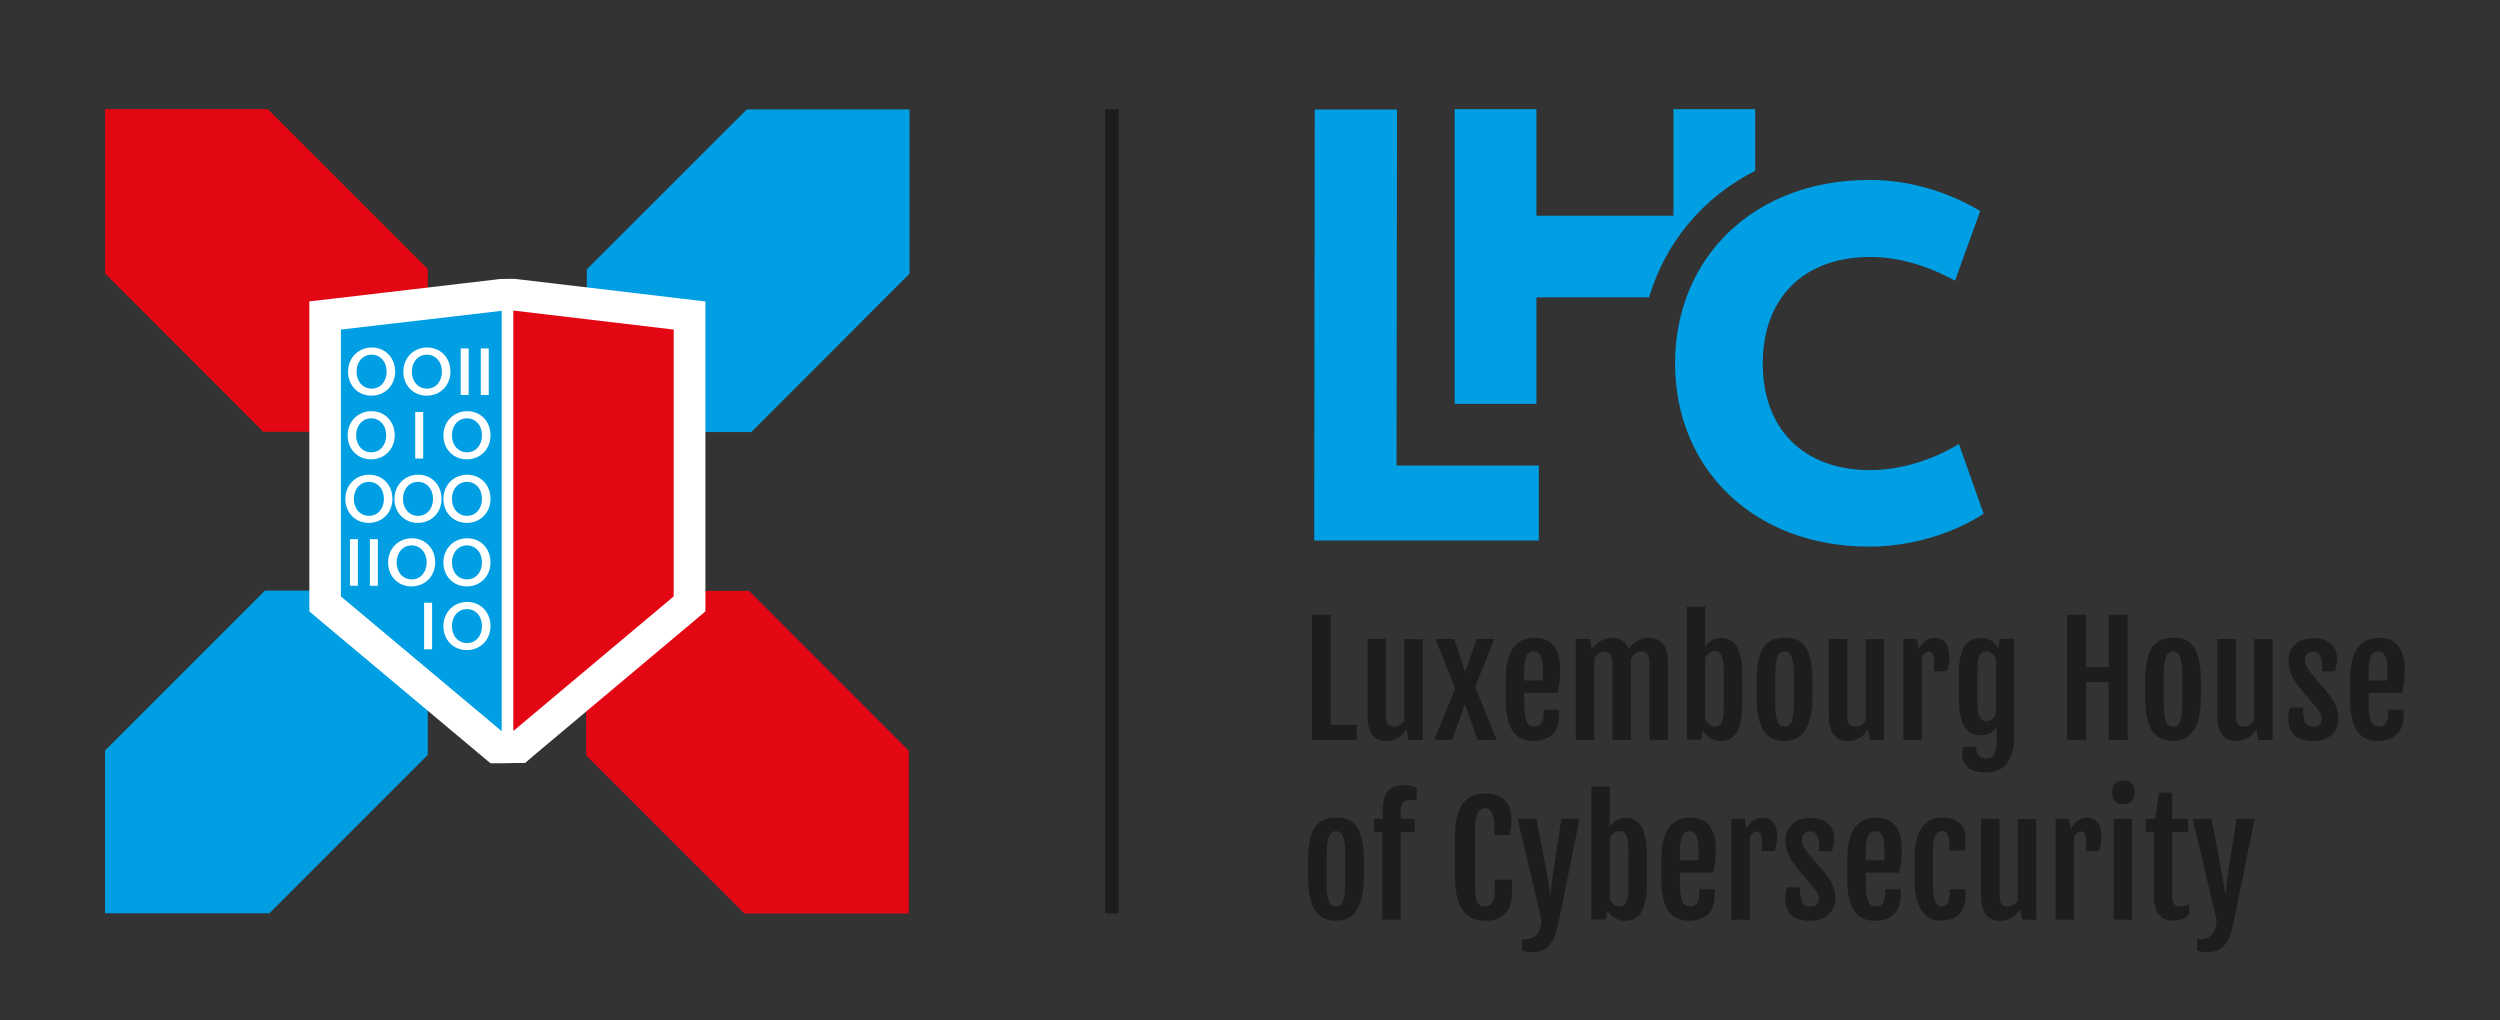 <?xml version="1.0" encoding="UTF-8"?>
<svg id="Layer_1" data-name="Layer 1" xmlns="http://www.w3.org/2000/svg" viewBox="0 0 185.32 75.64">
  <rect x="0" y="0" width="185.32" height="75.64" fill="#333333" stroke="none"/>
  <g>
    <path d="m97.24,45.57h1.41v8.16h1.92v1.11h-3.32v-9.27Z" fill="#1d1d1b"/>
    <path d="m101.37,47.37h1.37v5.62c0,.33.05.56.15.69.1.13.25.19.45.19.14,0,.27-.04.4-.11.13-.08.25-.18.35-.33v-6.05h1.37v7.47h-1.05l-.14-.8h0c-.11.17-.22.31-.34.43-.12.11-.25.21-.38.27-.13.07-.27.12-.4.14-.14.03-.27.04-.41.04-.44,0-.77-.15-1.01-.46-.24-.3-.36-.76-.36-1.38v-5.72Z" fill="#1d1d1b"/>
    <path d="m107.88,51.05l-1.48-3.68h1.4l.8,2.45h.01l.85-2.45h1.31l-1.42,3.55,1.59,3.92h-1.41l-.92-2.58h-.04l-.93,2.58h-1.32l1.55-3.79Z" fill="#1d1d1b"/>
    <path d="m113.6,54.92c-.32,0-.61-.06-.85-.18-.25-.12-.46-.31-.63-.56s-.3-.58-.38-.97c-.09-.4-.13-.87-.13-1.43v-1.41c0-.47.04-.88.11-1.22.07-.34.16-.62.28-.85.11-.23.25-.41.4-.54.15-.13.3-.24.46-.31s.32-.12.47-.14c.16-.02.3-.03.44-.03.25,0,.48.04.71.11.23.07.43.2.6.38.17.18.31.42.42.72.1.3.15.67.15,1.12,0,.15,0,.31-.01.46,0,.16-.02.31-.04.46s-.03.3-.06.44c-.02.14-.05.27-.07.39h-2.48v.76c0,.33.01.6.04.82.03.22.07.4.13.54.06.14.14.23.24.29.1.06.23.09.39.09.08,0,.16-.02.24-.05.08-.03.15-.09.21-.17.06-.08.11-.18.14-.32.04-.13.05-.29.05-.49v-.23h1.15v.29c0,.71-.17,1.23-.51,1.55-.34.32-.83.49-1.47.49Zm.76-4.48s0-.09.01-.16c0-.07,0-.14,0-.21s0-.14,0-.21v-.18c0-.49-.06-.85-.17-1.06-.12-.22-.29-.33-.52-.33-.12,0-.22.03-.31.08-.09.06-.17.15-.22.28s-.1.31-.13.52c-.03.22-.04.49-.04.81v.46h1.38Z" fill="#1d1d1b"/>
    <path d="m116.8,47.37h1.06l.12.8h0c.11-.16.22-.31.35-.42.12-.11.25-.21.38-.27.13-.07.27-.12.41-.15s.28-.04.42-.04c.29,0,.54.07.74.21.2.14.36.35.46.63.11-.16.22-.3.34-.41.12-.11.25-.2.38-.26s.26-.11.4-.14.27-.04.41-.04c.43,0,.77.15,1.01.46.24.31.36.76.36,1.38v5.72h-1.37v-5.67c0-.16-.01-.3-.04-.41s-.06-.2-.11-.27c-.05-.07-.12-.12-.2-.15-.08-.03-.18-.05-.29-.05-.13,0-.25.05-.38.14-.13.09-.24.22-.35.38,0,.03,0,.06,0,.1v5.93h-1.37v-5.67c0-.16-.01-.3-.04-.41s-.06-.2-.11-.27c-.05-.07-.12-.12-.2-.15-.08-.03-.17-.05-.29-.05-.12,0-.25.05-.37.14-.13.09-.24.22-.34.37v6.04h-1.37v-7.47Z" fill="#1d1d1b"/>
    <path d="m125.04,44.97h1.37v1.99l-.04.99h0c.06-.08.13-.17.21-.24.08-.08.17-.15.28-.21.1-.06.22-.11.34-.15.12-.04.26-.05.41-.05.08,0,.17,0,.27.02.11.01.22.05.33.11.11.06.23.14.34.26s.22.27.3.47c.09.2.16.45.22.74.06.3.08.66.08,1.08v2.26c0,.42-.03.78-.08,1.08-.06.3-.13.55-.22.75-.09.2-.19.36-.31.47s-.23.2-.35.26-.24.09-.35.11c-.11.02-.21.02-.29.02-.17,0-.33-.02-.47-.07-.14-.04-.26-.1-.37-.18s-.2-.16-.28-.25c-.08-.09-.15-.19-.21-.29l-.11.69h-1.07v-9.87Zm1.37,8.35c.03.07.06.14.11.2.04.06.09.12.14.17.05.05.12.09.19.12.07.03.15.05.24.05.1,0,.19-.02.28-.06s.16-.11.22-.21.11-.24.14-.42c.04-.18.05-.41.05-.68v-2.86c0-.28-.02-.5-.05-.68-.03-.18-.08-.31-.14-.42s-.13-.17-.21-.21c-.08-.04-.17-.05-.28-.05-.17,0-.31.05-.42.15s-.2.22-.27.36v4.54Z" fill="#1d1d1b"/>
    <path d="m132.29,54.92c-.16,0-.32-.01-.49-.04-.17-.03-.32-.08-.48-.16-.15-.08-.3-.19-.43-.34-.14-.15-.25-.34-.35-.59-.1-.24-.18-.54-.24-.89s-.09-.78-.09-1.27v-1.17c0-.48.03-.9.09-1.25s.14-.64.24-.87c.1-.23.22-.42.36-.56.14-.14.28-.25.44-.32.15-.07.31-.12.48-.15.16-.02.32-.04.48-.04s.3.01.46.03.31.07.47.14c.15.07.3.17.43.31.14.14.25.33.36.56.1.24.18.53.24.88s.09.77.09,1.26v1.17c0,.48-.03.9-.09,1.25s-.14.65-.25.89c-.1.24-.23.44-.36.59s-.28.27-.43.35c-.15.08-.31.14-.46.17-.16.03-.31.04-.45.04Zm.01-1.06c.12,0,.23-.03.31-.09s.15-.17.21-.31c.05-.14.09-.33.11-.57.02-.24.04-.53.04-.88v-1.84c0-.35-.01-.65-.04-.88-.02-.24-.06-.43-.11-.58-.05-.15-.12-.25-.21-.32-.08-.06-.19-.1-.31-.1-.13,0-.24.03-.33.1-.09.07-.16.17-.22.32s-.1.34-.12.58c-.03.24-.04.53-.04.88v1.84c0,.35.01.64.04.88.03.24.07.43.12.57.06.15.13.25.22.31s.2.09.33.09Z" fill="#1d1d1b"/>
    <path d="m135.57,47.37h1.37v5.62c0,.33.05.56.15.69.1.13.25.19.45.19.14,0,.27-.04.4-.11.13-.08.25-.18.35-.33v-6.05h1.37v7.47h-1.05l-.14-.8h0c-.11.17-.22.31-.34.43-.12.11-.25.21-.38.27-.13.07-.27.12-.4.14-.14.03-.27.04-.41.04-.44,0-.77-.15-1.01-.46-.24-.3-.36-.76-.36-1.38v-5.72Z" fill="#1d1d1b"/>
    <path d="m141.1,47.37h1l.12.76c.15-.28.33-.49.52-.63.2-.14.4-.21.61-.21.39,0,.68.12.87.36s.28.61.28,1.09c0,.06,0,.13-.01.22s-.02.17-.04.27c-.02.09-.04.18-.06.28-.02.09-.05.18-.07.25h-.96v-.69c0-.15,0-.28-.03-.37-.02-.1-.05-.18-.08-.24s-.07-.1-.11-.12c-.04-.02-.09-.04-.14-.04-.11,0-.21.04-.3.11-.09.07-.17.17-.23.29v6.15h-1.37v-7.47Z" fill="#1d1d1b"/>
    <path d="m146.49,55.35c0,.32.06.55.18.68s.3.2.55.2c.1,0,.2-.02.29-.05.09-.03.18-.09.25-.17.07-.08.13-.19.17-.34.04-.14.07-.33.07-.56v-1.18c-.12.16-.28.3-.47.41-.19.11-.43.17-.72.17-.08,0-.18,0-.29-.02-.11-.02-.23-.05-.35-.11s-.24-.15-.35-.26c-.12-.12-.22-.28-.31-.47-.09-.2-.16-.45-.22-.75-.06-.3-.08-.66-.08-1.08v-1.96c0-.4.03-.75.08-1.03.06-.28.13-.52.22-.71.09-.19.19-.34.31-.45.12-.11.24-.19.36-.25.12-.06.24-.09.35-.11.12-.01.22-.02.31-.02.18,0,.34.02.48.07.14.05.26.11.36.19.1.08.19.17.26.26s.13.2.18.29l.12-.74h1.07v7.17c0,.42-.04.79-.12,1.13-.08.33-.2.62-.37.86-.17.24-.39.42-.65.55-.26.13-.58.19-.94.19-.25,0-.48-.02-.69-.07-.22-.04-.41-.12-.57-.23-.16-.11-.29-.26-.39-.45-.09-.19-.14-.43-.14-.72,0-.05,0-.11.02-.19s.03-.16.05-.24h.97Zm.78-1.89c.09,0,.17-.02.24-.05.07-.03.13-.07.19-.12.06-.05.11-.11.15-.17.04-.07.08-.13.11-.2v-4.08c-.07-.15-.16-.28-.27-.39s-.25-.16-.42-.16c-.1,0-.19.02-.28.05-.08.04-.16.1-.22.2s-.11.24-.14.41c-.03.18-.05.4-.05.68v2.46c0,.28.02.51.05.68.03.18.08.32.14.42.06.1.13.17.22.21s.18.06.28.06Z" fill="#1d1d1b"/>
    <path d="m153.23,45.57h1.41v3.88h1.67v-3.88h1.41v9.27h-1.41v-4.28h-1.67v4.28h-1.41v-9.27Z" fill="#1d1d1b"/>
    <path d="m161.09,54.92c-.16,0-.32-.01-.49-.04-.17-.03-.32-.08-.48-.16-.15-.08-.3-.19-.43-.34-.14-.15-.25-.34-.35-.59-.1-.24-.18-.54-.24-.89s-.09-.78-.09-1.27v-1.17c0-.48.03-.9.09-1.25s.14-.64.24-.87c.1-.23.22-.42.36-.56.14-.14.28-.25.44-.32.15-.07.31-.12.48-.15.16-.02.32-.04.48-.04s.3.01.46.03.31.07.47.14c.15.07.3.17.43.31.14.14.25.33.36.56.1.24.18.53.24.88s.09.77.09,1.26v1.17c0,.48-.03.9-.09,1.25s-.14.65-.25.89c-.1.24-.23.44-.36.59s-.28.27-.43.35c-.15.08-.31.14-.46.17-.16.03-.31.04-.45.04Zm.01-1.06c.12,0,.23-.03.31-.09s.15-.17.21-.31c.05-.14.09-.33.11-.57.02-.24.04-.53.04-.88v-1.84c0-.35-.01-.65-.04-.88-.02-.24-.06-.43-.11-.58-.05-.15-.12-.25-.21-.32-.08-.06-.19-.1-.31-.1-.13,0-.24.03-.33.1-.09.07-.16.17-.22.32s-.1.34-.12.58c-.03.24-.04.53-.04.88v1.84c0,.35.01.64.04.88.03.24.07.43.12.57.06.15.13.25.22.31s.2.09.33.09Z" fill="#1d1d1b"/>
    <path d="m164.37,47.37h1.37v5.62c0,.33.05.56.15.69.1.13.25.19.45.19.14,0,.27-.04.4-.11.13-.08.25-.18.35-.33v-6.05h1.37v7.47h-1.05l-.14-.8h0c-.11.17-.22.31-.34.43-.12.11-.25.21-.38.27-.13.07-.27.12-.4.14-.14.03-.27.04-.41.04-.44,0-.77-.15-1.01-.46-.24-.3-.36-.76-.36-1.38v-5.72Z" fill="#1d1d1b"/>
    <path d="m169.61,53.28c0-.16.02-.32.05-.47.03-.15.06-.27.09-.36h.97c0,.27.01.5.04.68.03.18.07.33.13.44s.14.19.25.23c.1.05.23.07.38.07.21,0,.36-.06.45-.17.09-.12.14-.25.14-.4,0-.08-.01-.16-.03-.23-.02-.07-.05-.15-.09-.22s-.09-.15-.15-.23c-.06-.08-.12-.16-.2-.25l-1-1.18c-.13-.16-.26-.33-.38-.5-.12-.17-.23-.34-.32-.52-.09-.18-.17-.37-.22-.56s-.08-.4-.08-.62c0-.29.05-.54.15-.75.1-.21.23-.39.4-.53.17-.14.36-.25.58-.31.22-.07.45-.1.7-.1.27,0,.51.03.73.1.22.06.4.16.56.29.16.13.27.29.36.49s.12.42.12.67c0,.17-.02.34-.05.5-.03.16-.06.3-.09.42h-.95c0-.25-.01-.46-.03-.65-.02-.18-.05-.34-.1-.46s-.12-.21-.2-.27-.2-.09-.33-.09c-.12,0-.22.02-.3.06-.08.04-.14.09-.19.15s-.08.13-.1.21c-.02.08-.03.15-.03.23,0,.17.04.33.12.48.08.15.19.31.33.48l1.1,1.29c.08.1.17.22.28.36.1.14.2.29.3.46.09.17.17.35.24.55.07.2.1.41.1.62,0,.26-.04.5-.12.72-.08.21-.21.4-.37.55-.16.15-.36.27-.6.35-.24.08-.51.12-.81.12-.25,0-.48-.03-.71-.08-.22-.06-.41-.15-.58-.28-.16-.13-.29-.3-.38-.51-.09-.21-.14-.47-.14-.78Z" fill="#1d1d1b"/>
    <path d="m176.2,54.92c-.32,0-.61-.06-.85-.18-.25-.12-.46-.31-.63-.56s-.3-.58-.38-.97c-.09-.4-.13-.87-.13-1.43v-1.41c0-.47.04-.88.11-1.22.07-.34.16-.62.28-.85.11-.23.25-.41.4-.54.15-.13.3-.24.46-.31s.32-.12.47-.14c.16-.02.3-.03.44-.03.25,0,.48.04.71.11.23.07.43.2.6.38.17.18.31.42.42.72.1.3.15.67.15,1.12,0,.15,0,.31-.01.46,0,.16-.02.31-.04.46s-.03.3-.06.44c-.02.14-.05.27-.07.39h-2.48v.76c0,.33.01.6.04.82.03.22.07.4.13.54.06.14.14.23.24.29.1.06.23.09.39.09.08,0,.16-.02.24-.05.08-.03.15-.09.21-.17.06-.08.11-.18.14-.32.04-.13.05-.29.05-.49v-.23h1.15v.29c0,.71-.17,1.23-.51,1.55-.34.32-.83.49-1.47.49Zm.76-4.48s0-.09.01-.16c0-.07,0-.14,0-.21s0-.14,0-.21v-.18c0-.49-.06-.85-.17-1.06-.12-.22-.29-.33-.52-.33-.12,0-.22.03-.31.08-.09.06-.17.15-.22.28s-.1.31-.13.52c-.03.22-.04.49-.04.81v.46h1.38Z" fill="#1d1d1b"/>
    <path d="m99.04,68.25c-.16,0-.32-.01-.49-.04-.17-.03-.32-.08-.48-.16-.15-.08-.3-.19-.43-.34-.14-.15-.25-.34-.35-.59-.1-.24-.18-.54-.24-.89s-.09-.78-.09-1.27v-1.17c0-.48.03-.9.09-1.25s.14-.64.24-.87c.1-.23.22-.42.36-.56.14-.14.28-.25.44-.32.15-.07.31-.12.48-.15.16-.02.32-.04.48-.04s.3.01.46.03.31.07.47.14c.15.07.3.17.43.31.14.14.25.33.36.56.1.24.18.53.24.88s.09.77.09,1.26v1.17c0,.48-.03.9-.09,1.25s-.14.65-.25.89c-.1.24-.23.44-.36.59s-.28.27-.43.35c-.15.08-.31.14-.46.17-.16.03-.31.04-.45.04Zm.01-1.06c.12,0,.23-.03.31-.09s.15-.17.21-.31c.05-.14.09-.33.11-.57.02-.24.04-.53.04-.88v-1.84c0-.35-.01-.65-.04-.88-.02-.24-.06-.43-.11-.58-.05-.15-.12-.25-.21-.32-.08-.06-.19-.1-.31-.1-.13,0-.24.03-.33.1-.09.07-.16.17-.22.32s-.1.34-.12.58c-.03.24-.04.53-.04.88v1.84c0,.35.01.64.04.88.03.24.07.43.12.57.06.15.13.25.22.31s.2.09.33.09Z" fill="#1d1d1b"/>
    <path d="m102.49,61.68h-.65v-.98h.65v-.54c0-.4.04-.73.12-.99s.2-.45.34-.6c.15-.14.32-.24.51-.29.2-.05.41-.08.64-.08.07,0,.14,0,.22.01.08,0,.16.02.24.04.08.02.16.04.24.06.08.02.15.05.21.08v.97c-.15-.04-.32-.06-.51-.06-.09,0-.18.01-.26.04-.08.03-.15.08-.21.14-.06.07-.11.16-.15.27s-.05.25-.05.41v.54h1.04v.98h-1.04v6.49h-1.35v-6.49Z" fill="#1d1d1b"/>
    <path d="m110.11,68.25c-.14,0-.3-.01-.47-.04s-.34-.07-.5-.15c-.17-.08-.33-.18-.48-.32-.15-.14-.29-.32-.41-.55s-.21-.51-.28-.84c-.07-.33-.11-.73-.11-1.2v-3.28c0-.47.04-.87.11-1.2.07-.33.17-.61.29-.83.12-.23.26-.41.41-.54.16-.13.32-.24.48-.31.17-.07.33-.12.5-.14.17-.02.32-.03.46-.03.37,0,.68.05.92.16.25.1.45.24.6.42s.26.39.32.63c.06.24.09.49.09.76,0,.2,0,.38-.03.55-.02.17-.05.35-.09.56h-1.14v-.47c0-.51-.06-.89-.17-1.14s-.28-.38-.49-.38c-.13,0-.24.03-.34.08s-.18.14-.24.26c-.07.12-.12.28-.15.48-.03.2-.05.45-.05.74v4.23c0,.29.01.53.04.72.03.19.07.34.13.46.06.12.14.2.24.25s.22.07.36.07c.09,0,.18-.02.26-.06.08-.04.16-.11.22-.2.06-.09.11-.2.15-.34.04-.14.06-.3.06-.48v-.91h1.29v.86c0,.75-.17,1.29-.51,1.65s-.83.53-1.46.54Z" fill="#1d1d1b"/>
    <path d="m113.39,69.59c.17-.04.32-.12.45-.24s.22-.27.3-.46c.07-.19.12-.42.13-.68l-1.77-7.51h1.39l.79,4.13.23,1.43h.04l.16-1.43.63-4.13h1.35l-1.57,7.75c-.07.36-.16.67-.26.94s-.24.49-.4.67c-.16.18-.34.31-.56.4-.22.09-.47.13-.76.13-.24,0-.48-.04-.72-.14v-.84c.21.03.4.02.58-.02Z" fill="#1d1d1b"/>
    <path d="m117.97,58.3h1.37v1.99l-.04.99h0c.06-.08.13-.17.21-.24.08-.08.17-.15.28-.21.1-.06.22-.11.34-.15.12-.04.26-.05.41-.05.08,0,.17,0,.27.02.11.01.22.05.33.11.11.06.23.14.34.26s.22.27.3.47c.09.2.16.45.22.74.06.3.08.66.08,1.08v2.26c0,.42-.03.78-.08,1.08-.06.3-.13.55-.22.75-.09.2-.19.36-.31.47s-.23.2-.35.26-.24.09-.35.11c-.11.02-.21.02-.29.02-.17,0-.33-.02-.47-.07-.14-.04-.26-.1-.37-.18s-.2-.16-.28-.25c-.08-.09-.15-.19-.21-.29l-.11.69h-1.07v-9.87Zm1.37,8.35c.03.07.06.14.11.2.04.06.09.12.14.17.05.05.12.09.19.12.07.03.15.05.24.05.1,0,.19-.02.28-.06s.16-.11.22-.21.11-.24.14-.42c.04-.18.05-.41.05-.68v-2.86c0-.28-.02-.5-.05-.68-.03-.18-.08-.31-.14-.42s-.13-.17-.21-.21c-.08-.04-.17-.05-.28-.05-.17,0-.31.05-.42.15s-.2.22-.27.36v4.54Z" fill="#1d1d1b"/>
    <path d="m125.14,68.25c-.32,0-.61-.06-.85-.18-.25-.12-.46-.31-.63-.56s-.3-.58-.38-.97c-.09-.4-.13-.87-.13-1.43v-1.41c0-.47.04-.88.11-1.22.07-.34.16-.62.28-.85.11-.23.25-.41.4-.54.15-.13.3-.24.46-.31s.32-.12.47-.14c.16-.02.3-.03.44-.03.25,0,.48.04.71.11.23.07.43.2.6.38.17.18.31.42.42.72.1.3.15.67.15,1.12,0,.15,0,.31-.01.46,0,.16-.02.31-.04.46s-.03.3-.06.44c-.02.14-.05.27-.07.39h-2.48v.76c0,.33.01.6.04.82.03.22.07.4.13.54.06.14.14.23.24.29.1.06.23.09.39.09.08,0,.16-.02.24-.05.08-.03.15-.09.21-.17.06-.08.11-.18.14-.32.04-.13.05-.29.05-.49v-.23h1.15v.29c0,.71-.17,1.23-.51,1.55-.34.32-.83.49-1.47.49Zm.76-4.48s0-.09.01-.16c0-.07,0-.14,0-.21s0-.14,0-.21v-.18c0-.49-.06-.85-.17-1.06-.12-.22-.29-.33-.52-.33-.12,0-.22.03-.31.08-.09.06-.17.15-.22.28s-.1.31-.13.52c-.03.22-.04.49-.04.81v.46h1.38Z" fill="#1d1d1b"/>
    <path d="m128.34,60.7h1l.12.76c.15-.28.33-.49.52-.63.2-.14.4-.21.61-.21.39,0,.68.12.87.36s.28.61.28,1.09c0,.06,0,.13-.01.22s-.02.17-.04.27c-.02.09-.04.18-.06.28-.02.09-.05.18-.07.25h-.96v-.69c0-.15,0-.28-.03-.37-.02-.1-.05-.18-.08-.24s-.07-.1-.11-.12c-.04-.02-.09-.04-.14-.04-.11,0-.21.04-.3.11-.09.07-.17.17-.23.29v6.15h-1.37v-7.47Z" fill="#1d1d1b"/>
    <path d="m132.32,66.61c0-.16.02-.32.05-.47.03-.15.06-.27.09-.36h.97c0,.27.01.5.04.68.03.18.07.33.13.44s.14.19.25.23c.1.05.23.07.38.07.21,0,.36-.06.45-.17.09-.12.14-.25.14-.4,0-.08-.01-.16-.03-.23-.02-.07-.05-.15-.09-.22s-.09-.15-.15-.23c-.06-.08-.12-.16-.2-.25l-1-1.18c-.13-.16-.26-.33-.38-.5-.12-.17-.23-.34-.32-.52-.09-.18-.17-.37-.22-.56s-.08-.4-.08-.62c0-.29.05-.54.15-.75.1-.21.23-.39.4-.53.17-.14.36-.25.58-.31.22-.07.45-.1.7-.1.27,0,.51.03.73.1.22.06.4.16.56.29.16.13.27.29.36.49s.12.42.12.67c0,.17-.02.34-.05.5-.03.16-.06.3-.09.42h-.95c0-.25-.01-.46-.03-.65-.02-.18-.05-.34-.1-.46s-.12-.21-.2-.27-.2-.09-.33-.09c-.12,0-.22.02-.3.06-.08.04-.14.09-.19.15s-.08.13-.1.21c-.02.08-.03.15-.03.23,0,.17.04.33.12.48.08.15.19.31.33.48l1.1,1.29c.08.1.17.22.28.36.1.14.2.29.3.46.09.17.17.35.24.55.07.2.1.41.1.62,0,.26-.04.5-.12.72-.08.21-.21.4-.37.55-.16.15-.36.27-.6.35-.24.08-.51.12-.81.12-.25,0-.48-.03-.71-.08-.22-.06-.41-.15-.58-.28-.16-.13-.29-.3-.38-.51-.09-.21-.14-.47-.14-.78Z" fill="#1d1d1b"/>
    <path d="m138.92,68.25c-.32,0-.61-.06-.85-.18-.25-.12-.46-.31-.63-.56s-.3-.58-.38-.97c-.09-.4-.13-.87-.13-1.43v-1.41c0-.47.04-.88.11-1.22.07-.34.16-.62.28-.85.11-.23.25-.41.4-.54.15-.13.3-.24.46-.31s.32-.12.47-.14c.16-.02.3-.03.44-.03.25,0,.48.04.71.11.23.07.43.2.6.38.17.18.31.42.42.72.1.3.15.67.15,1.12,0,.15,0,.31-.01.46,0,.16-.02.31-.04.46s-.03.3-.06.44c-.02.14-.05.27-.07.39h-2.48v.76c0,.33.01.6.04.82.03.22.07.4.13.54.06.14.14.23.24.29.1.06.23.09.39.09.08,0,.16-.02.24-.05.08-.03.15-.09.21-.17.06-.08.11-.18.14-.32.04-.13.05-.29.05-.49v-.23h1.15v.29c0,.71-.17,1.23-.51,1.55-.34.32-.83.49-1.47.49Zm.76-4.48s0-.09.01-.16c0-.07,0-.14,0-.21s0-.14,0-.21v-.18c0-.49-.06-.85-.17-1.06-.12-.22-.29-.33-.52-.33-.12,0-.22.03-.31.08-.09.06-.17.15-.22.28s-.1.31-.13.52c-.03.22-.04.49-.04.81v.46h1.38Z" fill="#1d1d1b"/>
    <path d="m143.86,68.25c-.63,0-1.11-.26-1.44-.78-.33-.52-.5-1.31-.5-2.37v-1.41c0-.47.03-.88.1-1.22.07-.34.16-.62.27-.85.11-.23.24-.41.39-.54s.3-.24.45-.31.31-.12.46-.14c.15-.02.29-.03.42-.03.25,0,.48.03.69.1.21.07.39.17.54.3.15.14.27.31.35.51s.12.45.12.73c0,.17,0,.32-.02.45-.02.12-.04.25-.07.36h-1.1v-.25c0-.38-.04-.67-.13-.88-.09-.21-.23-.32-.44-.32-.11,0-.21.03-.29.08-.08.05-.15.14-.21.27-.06.13-.1.3-.12.51-.03.21-.04.48-.04.8v2.12c0,.33.01.6.03.83.02.23.06.41.11.56.05.14.13.25.22.31.09.07.2.1.34.1.07,0,.14-.02.2-.05.06-.03.12-.09.17-.17.05-.08.09-.18.12-.32.03-.13.05-.29.05-.49v-.23h1.18v.29c0,.71-.16,1.23-.47,1.55-.31.32-.78.49-1.4.49Z" fill="#1d1d1b"/>
    <path d="m146.85,60.7h1.37v5.62c0,.33.05.56.15.69.1.13.25.19.45.19.14,0,.27-.04.4-.11.13-.08.25-.18.35-.33v-6.05h1.37v7.47h-1.05l-.14-.8h0c-.11.17-.22.31-.34.43-.12.11-.25.21-.38.27-.13.07-.27.12-.4.14-.14.03-.27.04-.41.04-.44,0-.77-.15-1.01-.46-.24-.3-.36-.76-.36-1.38v-5.72Z" fill="#1d1d1b"/>
    <path d="m152.38,60.7h1l.12.76c.15-.28.33-.49.52-.63.2-.14.4-.21.61-.21.39,0,.68.12.87.36s.28.61.28,1.09c0,.06,0,.13-.01.22s-.02.17-.04.27c-.02.09-.04.18-.06.28-.02.09-.05.18-.07.25h-.96v-.69c0-.15,0-.28-.03-.37-.02-.1-.05-.18-.08-.24s-.07-.1-.11-.12c-.04-.02-.09-.04-.14-.04-.11,0-.21.04-.3.11-.09.07-.17.17-.23.29v6.15h-1.37v-7.47Z" fill="#1d1d1b"/>
    <path d="m157.39,59.63c-.25,0-.45-.08-.6-.23-.15-.15-.22-.38-.22-.67,0-.16.02-.3.06-.41s.09-.2.16-.27c.07-.07.16-.12.26-.15.1-.03.22-.05.35-.05.27,0,.48.07.62.21.14.14.21.36.21.66,0,.28-.07.5-.21.66-.14.16-.35.24-.62.24Zm-.71,1.07h1.37v7.47h-1.37v-7.47Z" fill="#1d1d1b"/>
    <path d="m159.64,61.68h-.58v-.98h.7l.28-1.94h.98v1.94h1.19v.98h-1.19v4.75c0,.16.01.29.05.39.03.1.07.18.13.23.05.06.12.09.19.11.07.02.15.03.23.03.13,0,.25-.02.36-.05.1-.03.2-.08.3-.14v.76c-.08.1-.17.18-.26.24s-.19.11-.29.15-.2.06-.3.08c-.1.01-.2.02-.3.02-.19,0-.38-.03-.55-.08-.18-.05-.33-.15-.47-.29-.14-.14-.25-.34-.33-.59-.08-.25-.12-.58-.12-.99v-4.63Z" fill="#1d1d1b"/>
    <path d="m163.43,69.59c.17-.04.32-.12.45-.24s.22-.27.3-.46c.07-.19.12-.42.13-.68l-1.77-7.51h1.39l.79,4.13.23,1.43h.04l.16-1.43.63-4.13h1.35l-1.57,7.75c-.07.36-.16.67-.26.94s-.24.49-.4.67c-.16.18-.34.31-.56.4-.22.09-.47.13-.76.13-.24,0-.48-.04-.72-.14v-.84c.21.03.4.02.58-.02Z" fill="#1d1d1b"/>
  </g>
  <path d="m97.42,40.08l.04-31.96h6.1l-.04,26.39h10.55v5.56h-16.66Z" fill="#009fe3"/>
  <path d="m124.17,26.95c0,7.79,5.82,13.57,14.4,13.57,3.02,0,6.17-.93,8.47-2.44l-1.83-5.17c-1.97,1.22-4.42,1.94-6.57,1.94-4.92,0-7.97-3.02-7.97-7.9s3.05-7.9,7.97-7.9c2.15,0,4.34.68,6.28,1.76l1.87-5.17c-2.37-1.4-5.17-2.3-8.22-2.3-8.58,0-14.4,5.78-14.4,13.61Z" fill="#009fe3"/>
  <path d="m130.11,12.66v-4.57h-6.06v7.9h-10.16v-7.9h-6.06v21.85h6.06v-7.9h8.35c1.24-4.14,4.04-7.44,7.87-9.38Z" fill="#009fe3"/>
  <g>
    <g>
      <polygon points="67.42 20.29 67.42 8.11 55.36 8.11 43.5 19.96 43.5 32.03 55.69 32.03 67.42 20.29" fill="#009fe3"/>
      <polygon points="31.71 55.96 31.71 43.78 19.64 43.78 7.79 55.63 7.79 67.7 19.97 67.7 31.71 55.96" fill="#009fe3"/>
      <polygon points="55.19 67.72 67.37 67.72 67.37 55.66 55.52 43.8 43.45 43.8 43.45 55.99 55.19 67.72" fill="#e30613"/>
      <polygon points="19.52 32.01 31.71 32.01 31.71 19.94 19.85 8.09 7.79 8.09 7.79 20.27 19.52 32.01" fill="#e30613"/>
    </g>
    <g>
      <polygon points="24.1 44.77 24.1 23.39 37.12 21.86 38.11 21.85 51.11 23.39 51.11 44.77 38.48 55.37 36.77 55.39 24.1 44.77" fill="#fff"/>
      <path d="m38.05,23.03l11.89,1.41v19.78l-11.89,9.98h-.85s-11.92-9.98-11.92-9.98v-19.78l11.92-1.4h.85m.12-2.37h-.15s-.85.01-.85.01h-.12s-.12.02-.12.02l-11.92,1.4-2.08.24v22.98l.84.71,11.92,9.99.67.56h.87s.85-.02.85-.02h.84s.64-.55.64-.55l11.89-9.98.84-.71v-22.97l-2.08-.25-11.89-1.41-.15-.02h0Z" fill="#fff"/>
    </g>
    <g>
      <polygon points="37.19 23.04 25.27 24.43 25.27 44.21 37.19 54.2 37.19 23.04" fill="#009fe3"/>
      <polygon points="38.05 23.02 49.94 24.43 49.94 44.21 38.05 54.19 38.05 23.02" fill="#e30613"/>
    </g>
    <g>
      <path d="m27.53,29.33c-1,0-1.73-.76-1.73-1.78s.76-1.79,1.76-1.79,1.73.76,1.73,1.79-.76,1.78-1.76,1.78Zm.02-3.04c-.66,0-1.12.54-1.12,1.26s.46,1.26,1.12,1.26,1.11-.54,1.11-1.26-.46-1.26-1.11-1.26Z" fill="#fff"/>
      <path d="m31.63,29.33c-1,0-1.73-.76-1.73-1.78s.76-1.79,1.76-1.79,1.73.76,1.73,1.79-.76,1.78-1.76,1.78Zm.02-3.04c-.66,0-1.12.54-1.12,1.26s.46,1.26,1.12,1.26,1.11-.54,1.11-1.26-.46-1.26-1.11-1.26Z" fill="#fff"/>
      <path d="m34.15,29.28v-3.45h.59v3.45h-.59Z" fill="#fff"/>
      <path d="m35.64,29.28v-3.45h.59v3.45h-.59Z" fill="#fff"/>
      <path d="m27.5,34.05c-1,0-1.73-.76-1.73-1.78s.76-1.79,1.76-1.79,1.73.76,1.73,1.79-.76,1.78-1.76,1.78Zm.02-3.04c-.66,0-1.12.54-1.12,1.26s.46,1.26,1.12,1.26,1.11-.54,1.11-1.26-.46-1.26-1.11-1.26Z" fill="#fff"/>
      <path d="m30.78,33.99v-3.45h.59v3.45h-.59Z" fill="#fff"/>
      <path d="m34.6,34.05c-1,0-1.73-.76-1.73-1.78s.76-1.79,1.76-1.79,1.73.76,1.73,1.79-.76,1.78-1.76,1.78Zm.02-3.04c-.66,0-1.12.54-1.12,1.26s.46,1.26,1.12,1.26,1.11-.54,1.11-1.26-.46-1.26-1.11-1.26Z" fill="#fff"/>
      <path d="m27.33,38.76c-1,0-1.73-.76-1.73-1.78s.76-1.79,1.76-1.79,1.73.76,1.73,1.79-.76,1.78-1.76,1.78Zm.02-3.04c-.66,0-1.12.54-1.12,1.26s.46,1.26,1.12,1.26,1.11-.54,1.11-1.26-.46-1.26-1.11-1.26Z" fill="#fff"/>
      <path d="m30.97,38.76c-1,0-1.73-.76-1.73-1.78s.76-1.79,1.76-1.79,1.73.76,1.73,1.79-.76,1.78-1.76,1.78Zm.02-3.04c-.66,0-1.12.54-1.12,1.26s.46,1.26,1.12,1.26,1.11-.54,1.11-1.26-.46-1.26-1.11-1.26Z" fill="#fff"/>
      <path d="m34.6,38.76c-1,0-1.73-.76-1.73-1.78s.76-1.79,1.76-1.79,1.73.76,1.73,1.79-.76,1.78-1.76,1.78Zm.02-3.04c-.66,0-1.12.54-1.12,1.26s.46,1.26,1.12,1.26,1.11-.54,1.11-1.26-.46-1.26-1.11-1.26Z" fill="#fff"/>
      <path d="m25.94,43.42v-3.45h.59v3.45h-.59Z" fill="#fff"/>
      <path d="m27.42,43.42v-3.45h.59v3.45h-.59Z" fill="#fff"/>
      <path d="m30.5,43.47c-1,0-1.73-.76-1.73-1.78s.76-1.79,1.76-1.79,1.73.76,1.73,1.79-.76,1.78-1.76,1.78Zm.02-3.04c-.66,0-1.12.54-1.12,1.26s.46,1.26,1.12,1.26,1.11-.54,1.11-1.26-.46-1.26-1.11-1.26Z" fill="#fff"/>
      <path d="m34.6,43.47c-1,0-1.73-.76-1.73-1.78s.76-1.79,1.76-1.79,1.73.76,1.73,1.79-.76,1.78-1.76,1.78Zm.02-3.04c-.66,0-1.12.54-1.12,1.26s.46,1.26,1.12,1.26,1.11-.54,1.11-1.26-.46-1.26-1.11-1.26Z" fill="#fff"/>
      <path d="m31.44,48.13v-3.45h.59v3.45h-.59Z" fill="#fff"/>
      <path d="m34.6,48.19c-1,0-1.73-.76-1.73-1.78s.76-1.79,1.76-1.79,1.73.76,1.73,1.79-.76,1.78-1.76,1.78Zm.02-3.04c-.66,0-1.12.54-1.12,1.26s.46,1.26,1.12,1.26,1.11-.54,1.11-1.26-.46-1.26-1.11-1.26Z" fill="#fff"/>
    </g>
  </g>
  <line x1="82.42" y1="8.09" x2="82.42" y2="67.7" fill="#fff" stroke="#1d1d1b" stroke-miterlimit="10"/>
  <rect width="185.32" height="75.64" fill="none"/>
</svg>

